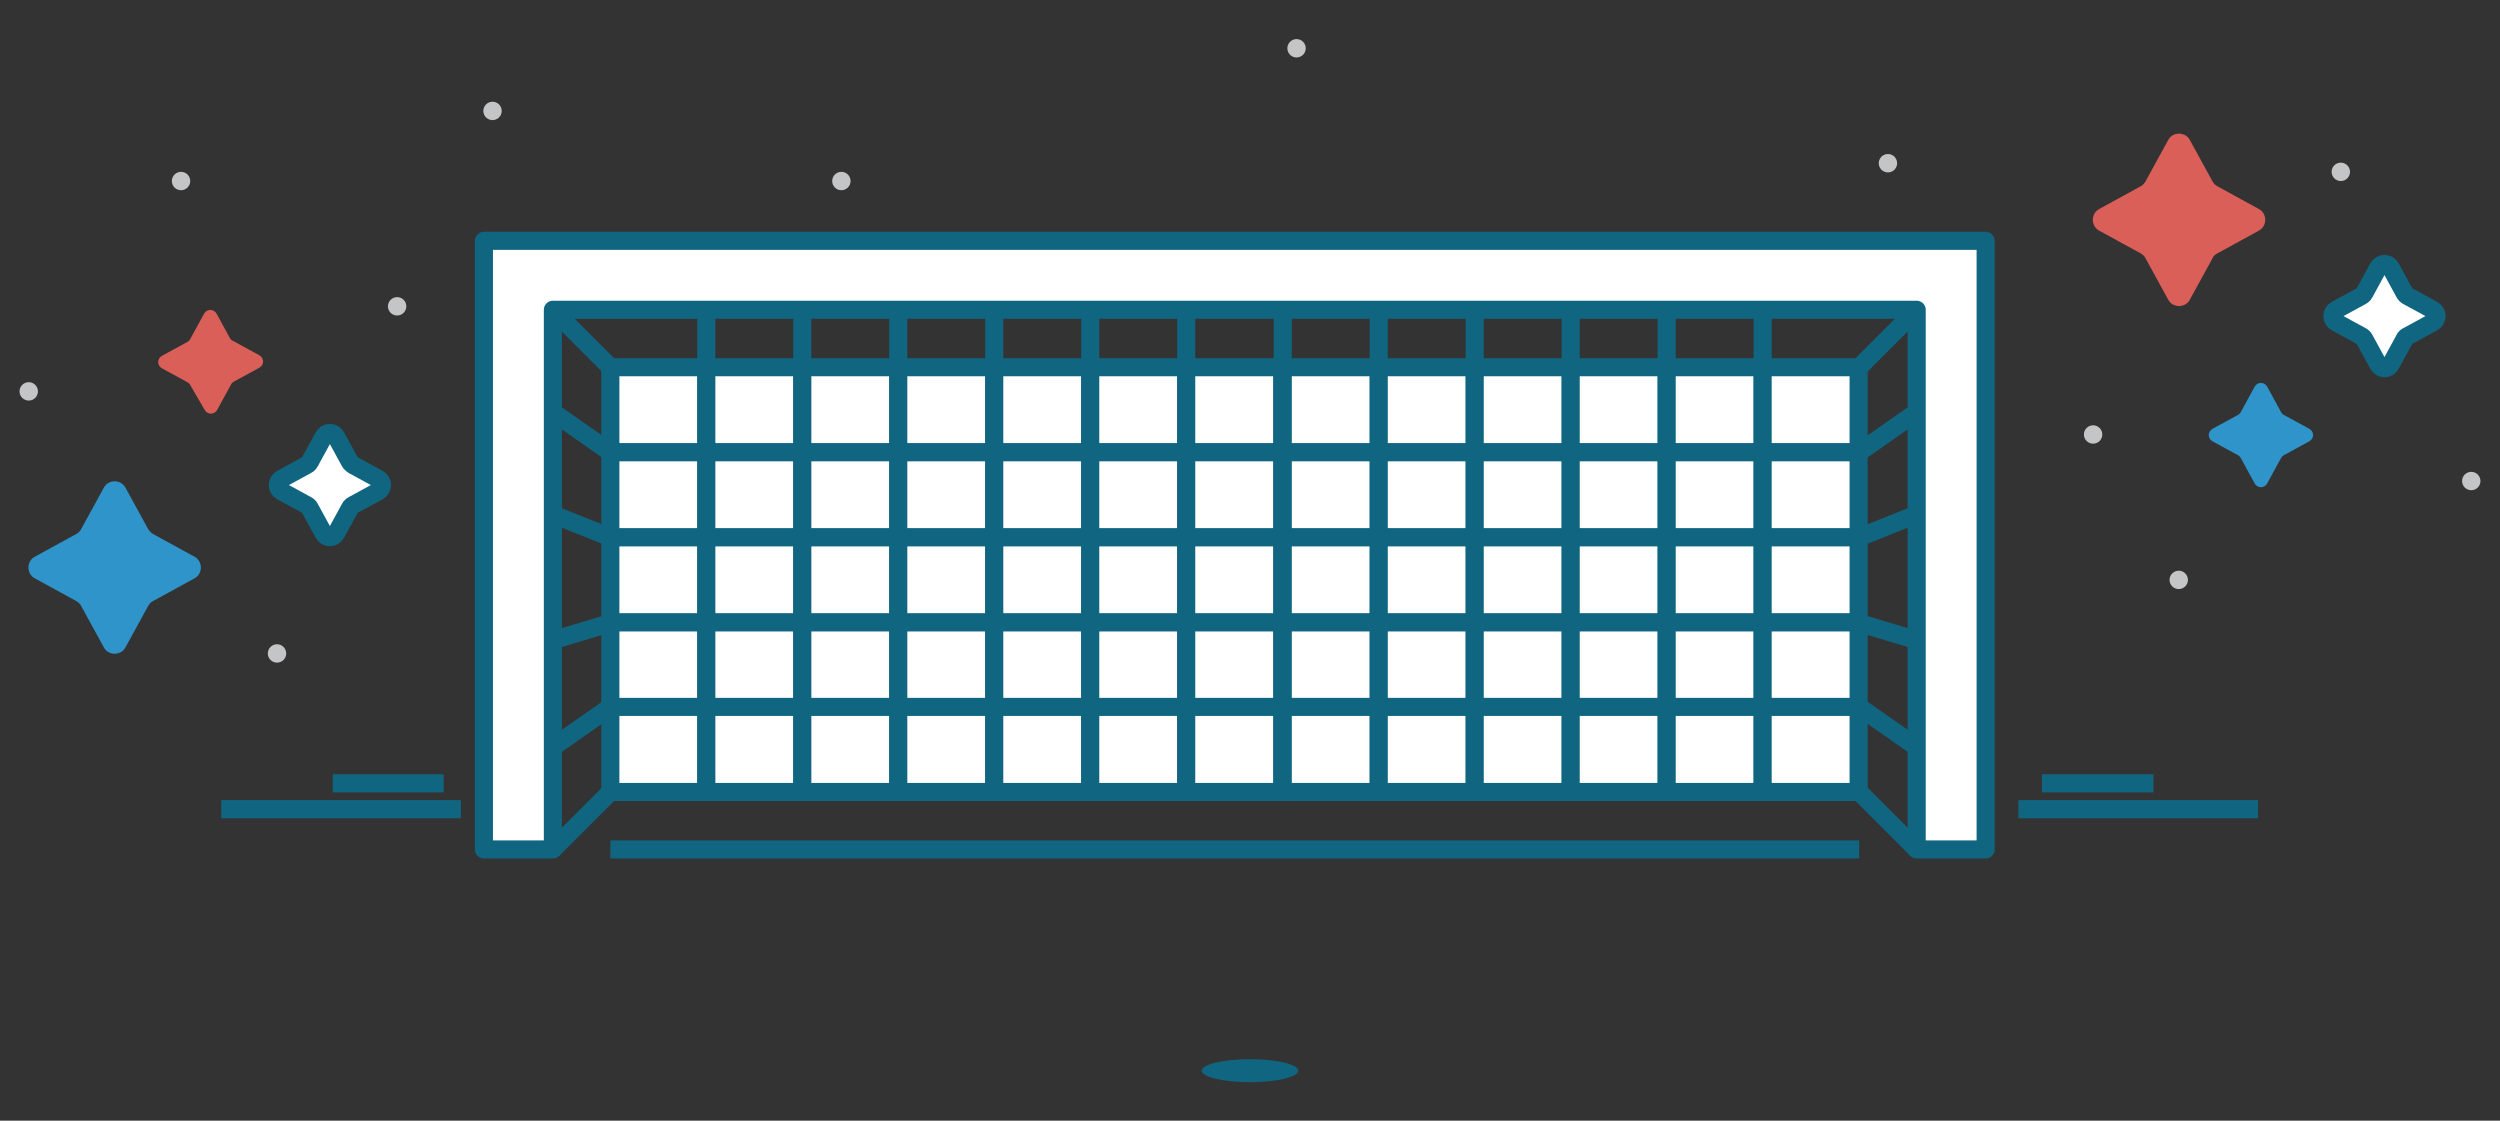 <?xml version="1.0" encoding="utf-8"?>
<!-- Generator: Adobe Illustrator 18.0.0, SVG Export Plug-In . SVG Version: 6.00 Build 0)  -->
<!DOCTYPE svg PUBLIC "-//W3C//DTD SVG 1.1//EN" "http://www.w3.org/Graphics/SVG/1.1/DTD/svg11.dtd">
<svg version="1.1" id="Layer_1" xmlns="http://www.w3.org/2000/svg" xmlns:xlink="http://www.w3.org/1999/xlink" x="0px" y="0px"
	 viewBox="0 0 435 195" enable-background="new 0 0 435 195" xml:space="preserve">
<rect x="0" y="0" width="435" height="195" fill="#333333" stroke="none"/>
<g>
	<g>
		<g>
			<g>
				<g>
					<g>
						<polygon fill="#FFFFFF" stroke="#106580" stroke-width="3.148" stroke-linejoin="round" stroke-miterlimit="10" points="
							345.5,147.8 333.5,147.8 333.5,53.9 96.2,53.9 96.2,147.8 84.2,147.8 84.2,41.9 345.5,41.9 						"/>
					</g>
					
						<rect x="106.2" y="63.9" fill="#FFFFFF" stroke="#106580" stroke-width="3.148" stroke-linejoin="round" stroke-miterlimit="10" width="16.7" height="14.8"/>
					
						<rect x="122.9" y="63.9" fill="#FFFFFF" stroke="#106580" stroke-width="3.148" stroke-linejoin="round" stroke-miterlimit="10" width="16.7" height="14.8"/>
					
						<rect x="139.6" y="63.9" fill="#FFFFFF" stroke="#106580" stroke-width="3.148" stroke-linejoin="round" stroke-miterlimit="10" width="16.7" height="14.8"/>
					
						<rect x="156.3" y="63.9" fill="#FFFFFF" stroke="#106580" stroke-width="3.148" stroke-linejoin="round" stroke-miterlimit="10" width="16.7" height="14.8"/>
					
						<rect x="173" y="63.9" fill="#FFFFFF" stroke="#106580" stroke-width="3.148" stroke-linejoin="round" stroke-miterlimit="10" width="16.7" height="14.8"/>
					
						<rect x="189.7" y="63.9" fill="#FFFFFF" stroke="#106580" stroke-width="3.148" stroke-linejoin="round" stroke-miterlimit="10" width="16.7" height="14.8"/>
					
						<rect x="206.4" y="63.9" fill="#FFFFFF" stroke="#106580" stroke-width="3.148" stroke-linejoin="round" stroke-miterlimit="10" width="16.7" height="14.8"/>
					
						<rect x="223.2" y="63.9" fill="#FFFFFF" stroke="#106580" stroke-width="3.148" stroke-linejoin="round" stroke-miterlimit="10" width="16.7" height="14.8"/>
					
						<rect x="239.9" y="63.9" fill="#FFFFFF" stroke="#106580" stroke-width="3.148" stroke-linejoin="round" stroke-miterlimit="10" width="16.7" height="14.8"/>
					
						<rect x="256.6" y="63.9" fill="#FFFFFF" stroke="#106580" stroke-width="3.148" stroke-linejoin="round" stroke-miterlimit="10" width="16.7" height="14.8"/>
					
						<rect x="273.3" y="63.9" fill="#FFFFFF" stroke="#106580" stroke-width="3.148" stroke-linejoin="round" stroke-miterlimit="10" width="16.7" height="14.8"/>
					
						<rect x="290" y="63.9" fill="#FFFFFF" stroke="#106580" stroke-width="3.148" stroke-linejoin="round" stroke-miterlimit="10" width="16.7" height="14.8"/>
					
						<rect x="306.7" y="63.9" fill="#FFFFFF" stroke="#106580" stroke-width="3.148" stroke-linejoin="round" stroke-miterlimit="10" width="16.7" height="14.8"/>
					
						<rect x="106.2" y="78.7" fill="#FFFFFF" stroke="#106580" stroke-width="3.148" stroke-linejoin="round" stroke-miterlimit="10" width="16.7" height="14.8"/>
					
						<rect x="122.9" y="78.7" fill="#FFFFFF" stroke="#106580" stroke-width="3.148" stroke-linejoin="round" stroke-miterlimit="10" width="16.7" height="14.8"/>
					
						<rect x="139.6" y="78.7" fill="#FFFFFF" stroke="#106580" stroke-width="3.148" stroke-linejoin="round" stroke-miterlimit="10" width="16.7" height="14.8"/>
					
						<rect x="156.3" y="78.7" fill="#FFFFFF" stroke="#106580" stroke-width="3.148" stroke-linejoin="round" stroke-miterlimit="10" width="16.7" height="14.8"/>
					
						<rect x="173" y="78.7" fill="#FFFFFF" stroke="#106580" stroke-width="3.148" stroke-linejoin="round" stroke-miterlimit="10" width="16.7" height="14.8"/>
					
						<rect x="189.7" y="78.7" fill="#FFFFFF" stroke="#106580" stroke-width="3.148" stroke-linejoin="round" stroke-miterlimit="10" width="16.7" height="14.8"/>
					
						<rect x="206.4" y="78.7" fill="#FFFFFF" stroke="#106580" stroke-width="3.148" stroke-linejoin="round" stroke-miterlimit="10" width="16.7" height="14.8"/>
					
						<rect x="223.2" y="78.7" fill="#FFFFFF" stroke="#106580" stroke-width="3.148" stroke-linejoin="round" stroke-miterlimit="10" width="16.7" height="14.8"/>
					
						<rect x="239.9" y="78.7" fill="#FFFFFF" stroke="#106580" stroke-width="3.148" stroke-linejoin="round" stroke-miterlimit="10" width="16.7" height="14.8"/>
					
						<rect x="256.6" y="78.7" fill="#FFFFFF" stroke="#106580" stroke-width="3.148" stroke-linejoin="round" stroke-miterlimit="10" width="16.7" height="14.8"/>
					
						<rect x="273.3" y="78.7" fill="#FFFFFF" stroke="#106580" stroke-width="3.148" stroke-linejoin="round" stroke-miterlimit="10" width="16.7" height="14.8"/>
					
						<rect x="290" y="78.7" fill="#FFFFFF" stroke="#106580" stroke-width="3.148" stroke-linejoin="round" stroke-miterlimit="10" width="16.7" height="14.8"/>
					
						<rect x="306.7" y="78.7" fill="#FFFFFF" stroke="#106580" stroke-width="3.148" stroke-linejoin="round" stroke-miterlimit="10" width="16.7" height="14.8"/>
					
						<rect x="106.2" y="93.5" fill="#FFFFFF" stroke="#106580" stroke-width="3.148" stroke-linejoin="round" stroke-miterlimit="10" width="16.7" height="14.8"/>
					
						<rect x="122.9" y="93.5" fill="#FFFFFF" stroke="#106580" stroke-width="3.148" stroke-linejoin="round" stroke-miterlimit="10" width="16.7" height="14.8"/>
					
						<rect x="139.6" y="93.5" fill="#FFFFFF" stroke="#106580" stroke-width="3.148" stroke-linejoin="round" stroke-miterlimit="10" width="16.7" height="14.8"/>
					
						<rect x="156.3" y="93.5" fill="#FFFFFF" stroke="#106580" stroke-width="3.148" stroke-linejoin="round" stroke-miterlimit="10" width="16.7" height="14.8"/>
					
						<rect x="173" y="93.5" fill="#FFFFFF" stroke="#106580" stroke-width="3.148" stroke-linejoin="round" stroke-miterlimit="10" width="16.7" height="14.8"/>
					
						<rect x="189.7" y="93.5" fill="#FFFFFF" stroke="#106580" stroke-width="3.148" stroke-linejoin="round" stroke-miterlimit="10" width="16.7" height="14.8"/>
					
						<rect x="206.4" y="93.5" fill="#FFFFFF" stroke="#106580" stroke-width="3.148" stroke-linejoin="round" stroke-miterlimit="10" width="16.7" height="14.8"/>
					
						<rect x="223.2" y="93.5" fill="#FFFFFF" stroke="#106580" stroke-width="3.148" stroke-linejoin="round" stroke-miterlimit="10" width="16.7" height="14.8"/>
					
						<rect x="239.9" y="93.5" fill="#FFFFFF" stroke="#106580" stroke-width="3.148" stroke-linejoin="round" stroke-miterlimit="10" width="16.7" height="14.8"/>
					
						<rect x="256.6" y="93.5" fill="#FFFFFF" stroke="#106580" stroke-width="3.148" stroke-linejoin="round" stroke-miterlimit="10" width="16.7" height="14.8"/>
					
						<rect x="273.3" y="93.5" fill="#FFFFFF" stroke="#106580" stroke-width="3.148" stroke-linejoin="round" stroke-miterlimit="10" width="16.7" height="14.8"/>
					
						<rect x="290" y="93.5" fill="#FFFFFF" stroke="#106580" stroke-width="3.148" stroke-linejoin="round" stroke-miterlimit="10" width="16.7" height="14.8"/>
					
						<rect x="306.7" y="93.5" fill="#FFFFFF" stroke="#106580" stroke-width="3.148" stroke-linejoin="round" stroke-miterlimit="10" width="16.7" height="14.8"/>
					
						<rect x="106.2" y="108.3" fill="#FFFFFF" stroke="#106580" stroke-width="3.148" stroke-linejoin="round" stroke-miterlimit="10" width="16.7" height="14.8"/>
					
						<rect x="122.9" y="108.3" fill="#FFFFFF" stroke="#106580" stroke-width="3.148" stroke-linejoin="round" stroke-miterlimit="10" width="16.7" height="14.8"/>
					
						<rect x="139.6" y="108.3" fill="#FFFFFF" stroke="#106580" stroke-width="3.148" stroke-linejoin="round" stroke-miterlimit="10" width="16.7" height="14.8"/>
					
						<rect x="156.3" y="108.3" fill="#FFFFFF" stroke="#106580" stroke-width="3.148" stroke-linejoin="round" stroke-miterlimit="10" width="16.7" height="14.8"/>
					
						<rect x="173" y="108.3" fill="#FFFFFF" stroke="#106580" stroke-width="3.148" stroke-linejoin="round" stroke-miterlimit="10" width="16.7" height="14.8"/>
					
						<rect x="189.7" y="108.3" fill="#FFFFFF" stroke="#106580" stroke-width="3.148" stroke-linejoin="round" stroke-miterlimit="10" width="16.7" height="14.8"/>
					
						<rect x="206.4" y="108.3" fill="#FFFFFF" stroke="#106580" stroke-width="3.148" stroke-linejoin="round" stroke-miterlimit="10" width="16.7" height="14.8"/>
					
						<rect x="223.2" y="108.3" fill="#FFFFFF" stroke="#106580" stroke-width="3.148" stroke-linejoin="round" stroke-miterlimit="10" width="16.7" height="14.8"/>
					
						<rect x="239.9" y="108.3" fill="#FFFFFF" stroke="#106580" stroke-width="3.148" stroke-linejoin="round" stroke-miterlimit="10" width="16.7" height="14.8"/>
					
						<rect x="256.6" y="108.3" fill="#FFFFFF" stroke="#106580" stroke-width="3.148" stroke-linejoin="round" stroke-miterlimit="10" width="16.7" height="14.8"/>
					
						<rect x="273.3" y="108.3" fill="#FFFFFF" stroke="#106580" stroke-width="3.148" stroke-linejoin="round" stroke-miterlimit="10" width="16.7" height="14.8"/>
					
						<rect x="290" y="108.3" fill="#FFFFFF" stroke="#106580" stroke-width="3.148" stroke-linejoin="round" stroke-miterlimit="10" width="16.7" height="14.8"/>
					
						<rect x="306.7" y="108.3" fill="#FFFFFF" stroke="#106580" stroke-width="3.148" stroke-linejoin="round" stroke-miterlimit="10" width="16.7" height="14.8"/>
					
						<rect x="106.2" y="123" fill="#FFFFFF" stroke="#106580" stroke-width="3.148" stroke-linejoin="round" stroke-miterlimit="10" width="16.7" height="14.8"/>
					
						<rect x="122.9" y="123" fill="#FFFFFF" stroke="#106580" stroke-width="3.148" stroke-linejoin="round" stroke-miterlimit="10" width="16.7" height="14.8"/>
					
						<rect x="139.6" y="123" fill="#FFFFFF" stroke="#106580" stroke-width="3.148" stroke-linejoin="round" stroke-miterlimit="10" width="16.7" height="14.8"/>
					
						<rect x="156.3" y="123" fill="#FFFFFF" stroke="#106580" stroke-width="3.148" stroke-linejoin="round" stroke-miterlimit="10" width="16.7" height="14.8"/>
					
						<rect x="173" y="123" fill="#FFFFFF" stroke="#106580" stroke-width="3.148" stroke-linejoin="round" stroke-miterlimit="10" width="16.7" height="14.8"/>
					
						<rect x="189.7" y="123" fill="#FFFFFF" stroke="#106580" stroke-width="3.148" stroke-linejoin="round" stroke-miterlimit="10" width="16.7" height="14.8"/>
					
						<rect x="206.4" y="123" fill="#FFFFFF" stroke="#106580" stroke-width="3.148" stroke-linejoin="round" stroke-miterlimit="10" width="16.7" height="14.8"/>
					
						<rect x="223.2" y="123" fill="#FFFFFF" stroke="#106580" stroke-width="3.148" stroke-linejoin="round" stroke-miterlimit="10" width="16.7" height="14.8"/>
					
						<rect x="239.9" y="123" fill="#FFFFFF" stroke="#106580" stroke-width="3.148" stroke-linejoin="round" stroke-miterlimit="10" width="16.7" height="14.8"/>
					
						<rect x="256.6" y="123" fill="#FFFFFF" stroke="#106580" stroke-width="3.148" stroke-linejoin="round" stroke-miterlimit="10" width="16.7" height="14.8"/>
					
						<rect x="273.3" y="123" fill="#FFFFFF" stroke="#106580" stroke-width="3.148" stroke-linejoin="round" stroke-miterlimit="10" width="16.7" height="14.8"/>
					
						<rect x="290" y="123" fill="#FFFFFF" stroke="#106580" stroke-width="3.148" stroke-linejoin="round" stroke-miterlimit="10" width="16.7" height="14.8"/>
					
						<rect x="306.7" y="123" fill="#FFFFFF" stroke="#106580" stroke-width="3.148" stroke-linejoin="round" stroke-miterlimit="10" width="16.7" height="14.8"/>
					
						<line fill="#FFFFFF" stroke="#106580" stroke-width="3.148" stroke-linejoin="round" stroke-miterlimit="10" x1="323.5" y1="137.8" x2="333.5" y2="147.8"/>
					
						<line fill="#FFFFFF" stroke="#106580" stroke-width="3.148" stroke-linejoin="round" stroke-miterlimit="10" x1="323.5" y1="63.9" x2="333.5" y2="53.9"/>
					
						<line fill="#FFFFFF" stroke="#106580" stroke-width="3.148" stroke-linejoin="round" stroke-miterlimit="10" x1="96.2" y1="53.9" x2="106.2" y2="63.9"/>
					
						<line fill="#FFFFFF" stroke="#106580" stroke-width="3.148" stroke-linejoin="round" stroke-miterlimit="10" x1="96.2" y1="71.7" x2="106.2" y2="78.7"/>
					
						<line fill="#FFFFFF" stroke="#106580" stroke-width="3.148" stroke-linejoin="round" stroke-miterlimit="10" x1="96.2" y1="89.5" x2="106.2" y2="93.5"/>
					
						<line fill="#FFFFFF" stroke="#106580" stroke-width="3.148" stroke-linejoin="round" stroke-miterlimit="10" x1="106.2" y1="137.8" x2="96.2" y2="147.8"/>
					
						<line fill="#FFFFFF" stroke="#106580" stroke-width="3.148" stroke-linejoin="round" stroke-miterlimit="10" x1="106.2" y1="123" x2="96.2" y2="130"/>
					
						<line fill="#FFFFFF" stroke="#106580" stroke-width="3.148" stroke-linejoin="round" stroke-miterlimit="10" x1="106.2" y1="108.4" x2="96.2" y2="111.4"/>
					
						<line fill="#FFFFFF" stroke="#106580" stroke-width="3.148" stroke-linejoin="round" stroke-miterlimit="10" x1="333.5" y1="71.7" x2="323.5" y2="78.7"/>
					
						<line fill="#FFFFFF" stroke="#106580" stroke-width="3.148" stroke-linejoin="round" stroke-miterlimit="10" x1="333.5" y1="89.5" x2="323.5" y2="93.5"/>
					
						<line fill="#FFFFFF" stroke="#106580" stroke-width="3.148" stroke-linejoin="round" stroke-miterlimit="10" x1="323.5" y1="123" x2="333.5" y2="130"/>
					
						<line fill="#FFFFFF" stroke="#106580" stroke-width="3.148" stroke-linejoin="round" stroke-miterlimit="10" x1="323.5" y1="108.4" x2="333.5" y2="111.4"/>
					
						<line fill="#FFFFFF" stroke="#106580" stroke-width="3.148" stroke-linejoin="round" stroke-miterlimit="10" x1="122.9" y1="63.9" x2="122.9" y2="53.9"/>
					
						<line fill="#FFFFFF" stroke="#106580" stroke-width="3.148" stroke-linejoin="round" stroke-miterlimit="10" x1="139.6" y1="63.9" x2="139.6" y2="53.9"/>
					
						<line fill="#FFFFFF" stroke="#106580" stroke-width="3.148" stroke-linejoin="round" stroke-miterlimit="10" x1="156.3" y1="63.9" x2="156.3" y2="53.9"/>
					
						<line fill="#FFFFFF" stroke="#106580" stroke-width="3.148" stroke-linejoin="round" stroke-miterlimit="10" x1="173" y1="63.9" x2="173" y2="53.9"/>
					
						<line fill="#FFFFFF" stroke="#106580" stroke-width="3.148" stroke-linejoin="round" stroke-miterlimit="10" x1="189.7" y1="63.9" x2="189.7" y2="53.9"/>
					
						<line fill="#FFFFFF" stroke="#106580" stroke-width="3.148" stroke-linejoin="round" stroke-miterlimit="10" x1="206.4" y1="63.9" x2="206.4" y2="53.9"/>
					
						<line fill="#FFFFFF" stroke="#106580" stroke-width="3.148" stroke-linejoin="round" stroke-miterlimit="10" x1="223.2" y1="63.9" x2="223.2" y2="53.9"/>
					
						<line fill="#FFFFFF" stroke="#106580" stroke-width="3.148" stroke-linejoin="round" stroke-miterlimit="10" x1="239.9" y1="63.9" x2="239.9" y2="53.9"/>
					
						<line fill="#FFFFFF" stroke="#106580" stroke-width="3.148" stroke-linejoin="round" stroke-miterlimit="10" x1="256.6" y1="63.9" x2="256.6" y2="53.9"/>
					
						<line fill="#FFFFFF" stroke="#106580" stroke-width="3.148" stroke-linejoin="round" stroke-miterlimit="10" x1="273.3" y1="63.9" x2="273.3" y2="53.9"/>
					
						<line fill="#FFFFFF" stroke="#106580" stroke-width="3.148" stroke-linejoin="round" stroke-miterlimit="10" x1="290" y1="63.9" x2="290" y2="53.9"/>
					
						<line fill="#FFFFFF" stroke="#106580" stroke-width="3.148" stroke-linejoin="round" stroke-miterlimit="10" x1="306.7" y1="63.9" x2="306.7" y2="53.9"/>
				</g>
				
					<line fill="#FFFFFF" stroke="#106580" stroke-width="3.148" stroke-linejoin="round" stroke-miterlimit="10" x1="80.2" y1="140.8" x2="38.5" y2="140.8"/>
				
					<line fill="#FFFFFF" stroke="#106580" stroke-width="3.148" stroke-linejoin="round" stroke-miterlimit="10" x1="77.2" y1="136.3" x2="57.9" y2="136.3"/>
				
					<line fill="#FFFFFF" stroke="#106580" stroke-width="3.148" stroke-linejoin="round" stroke-miterlimit="10" x1="392.9" y1="140.8" x2="351.2" y2="140.8"/>
				
					<line fill="#FFFFFF" stroke="#106580" stroke-width="3.148" stroke-linejoin="round" stroke-miterlimit="10" x1="374.7" y1="136.3" x2="355.3" y2="136.3"/>
			</g>
			<path fill="#2F94CA" d="M26.6,92.9l7.3,4c1.4,0.8,1.4,2.9,0,3.7l-7.3,4c-0.4,0.2-0.6,0.5-0.8,0.8l-4,7.3c-0.8,1.4-2.9,1.4-3.7,0
				l-4-7.3c-0.2-0.4-0.5-0.6-0.8-0.8l-7.3-4c-1.4-0.8-1.4-2.9,0-3.7l7.3-4c0.4-0.2,0.6-0.5,0.8-0.8l4-7.3c0.8-1.4,2.9-1.4,3.7,0
				l4,7.3C26,92.4,26.3,92.7,26.6,92.9z"/>
			<path fill="#DA5F58" d="M40.7,59.4l4.4,2.4c0.9,0.5,0.9,1.7,0,2.2l-4.4,2.4c-0.2,0.1-0.4,0.3-0.5,0.5l-2.4,4.4
				c-0.5,0.9-1.7,0.9-2.2,0L33.1,67c-0.1-0.2-0.3-0.4-0.5-0.5l-4.4-2.4c-0.9-0.5-0.9-1.7,0-2.2l4.4-2.4c0.2-0.1,0.4-0.3,0.5-0.5
				l2.4-4.4c0.5-0.9,1.7-0.9,2.2,0l2.4,4.4C40.3,59.2,40.5,59.3,40.7,59.4z"/>
			<path fill="#FFFFFF" stroke="#106580" stroke-width="3.148" stroke-linejoin="round" stroke-miterlimit="10" d="M61.4,80.9
				l4.4,2.4c0.9,0.5,0.9,1.7,0,2.2l-4.4,2.4c-0.2,0.1-0.4,0.3-0.5,0.5l-2.4,4.4c-0.5,0.9-1.7,0.9-2.2,0l-2.4-4.4
				c-0.1-0.2-0.3-0.4-0.5-0.5l-4.4-2.4c-0.9-0.5-0.9-1.7,0-2.2l4.4-2.4c0.2-0.1,0.4-0.3,0.5-0.5l2.4-4.4c0.5-0.9,1.7-0.9,2.2,0
				l2.4,4.4C61,80.6,61.2,80.7,61.4,80.9z"/>
			<path fill="#DA5F58" d="M385,44.9l-4,7.3c-0.8,1.4-2.9,1.4-3.7,0l-4-7.3c-0.2-0.4-0.5-0.6-0.8-0.8l-7.3-4c-1.4-0.8-1.4-2.9,0-3.7
				l7.3-4c0.4-0.2,0.6-0.5,0.8-0.8l4-7.3c0.8-1.4,2.9-1.4,3.7,0l4,7.3c0.2,0.4,0.5,0.6,0.8,0.8l7.3,4c1.4,0.8,1.4,2.9,0,3.7l-7.3,4
				C385.4,44.3,385.1,44.6,385,44.9z"/>
			<path fill="#FFFFFF" stroke="#106580" stroke-width="3.148" stroke-linejoin="round" stroke-miterlimit="10" d="M418.4,59
				l-2.4,4.4c-0.5,0.9-1.7,0.9-2.2,0l-2.4-4.4c-0.1-0.2-0.3-0.4-0.5-0.5l-4.4-2.4c-0.9-0.5-0.9-1.7,0-2.2l4.4-2.4
				c0.2-0.1,0.4-0.3,0.5-0.5l2.4-4.4c0.5-0.9,1.7-0.9,2.2,0l2.4,4.4c0.1,0.2,0.3,0.4,0.5,0.5l4.4,2.4c0.9,0.5,0.9,1.7,0,2.2
				l-4.4,2.4C418.7,58.6,418.5,58.7,418.4,59z"/>
			<path fill="#2F94CA" d="M396.9,79.7l-2.4,4.4c-0.5,0.9-1.7,0.9-2.2,0l-2.4-4.4c-0.1-0.2-0.3-0.4-0.5-0.5l-4.4-2.4
				c-0.9-0.5-0.9-1.7,0-2.2l4.4-2.4c0.2-0.1,0.4-0.3,0.5-0.5l2.4-4.4c0.5-0.9,1.7-0.9,2.2,0l2.4,4.4c0.1,0.2,0.3,0.4,0.5,0.5
				l4.4,2.4c0.9,0.5,0.9,1.7,0,2.2l-4.4,2.4C397.2,79.3,397.1,79.4,396.9,79.7z"/>
			<circle fill="#C4C5C7" cx="69.1" cy="53.3" r="1.6"/>
			<circle fill="#C4C5C7" cx="5" cy="68.1" r="1.6"/>
			<circle fill="#C4C5C7" cx="48.2" cy="113.7" r="1.6"/>
			<circle fill="#C4C5C7" cx="225.6" cy="8.4" r="1.6"/>
			<circle fill="#C4C5C7" cx="328.5" cy="28.4" r="1.6"/>
			<circle fill="#C4C5C7" cx="407.3" cy="29.9" r="1.6"/>
			<circle fill="#C4C5C7" cx="364.2" cy="75.6" r="1.6"/>
			<circle fill="#C4C5C7" cx="379.1" cy="100.9" r="1.6"/>
			<circle fill="#C4C5C7" cx="430" cy="83.7" r="1.6"/>
			<circle fill="#C4C5C7" cx="146.4" cy="31.5" r="1.6"/>
			<circle fill="#C4C5C7" cx="85.7" cy="19.3" r="1.6"/>
			<circle fill="#C4C5C7" cx="31.5" cy="31.5" r="1.6"/>
		</g>
		<ellipse fill="#106580" cx="217.5" cy="186.3" rx="8.4" ry="2"/>
	</g>
	
		<line fill="#FFFFFF" stroke="#106580" stroke-width="3.148" stroke-linejoin="round" stroke-miterlimit="10" x1="106.2" y1="147.8" x2="323.5" y2="147.8"/>
</g>
</svg>
